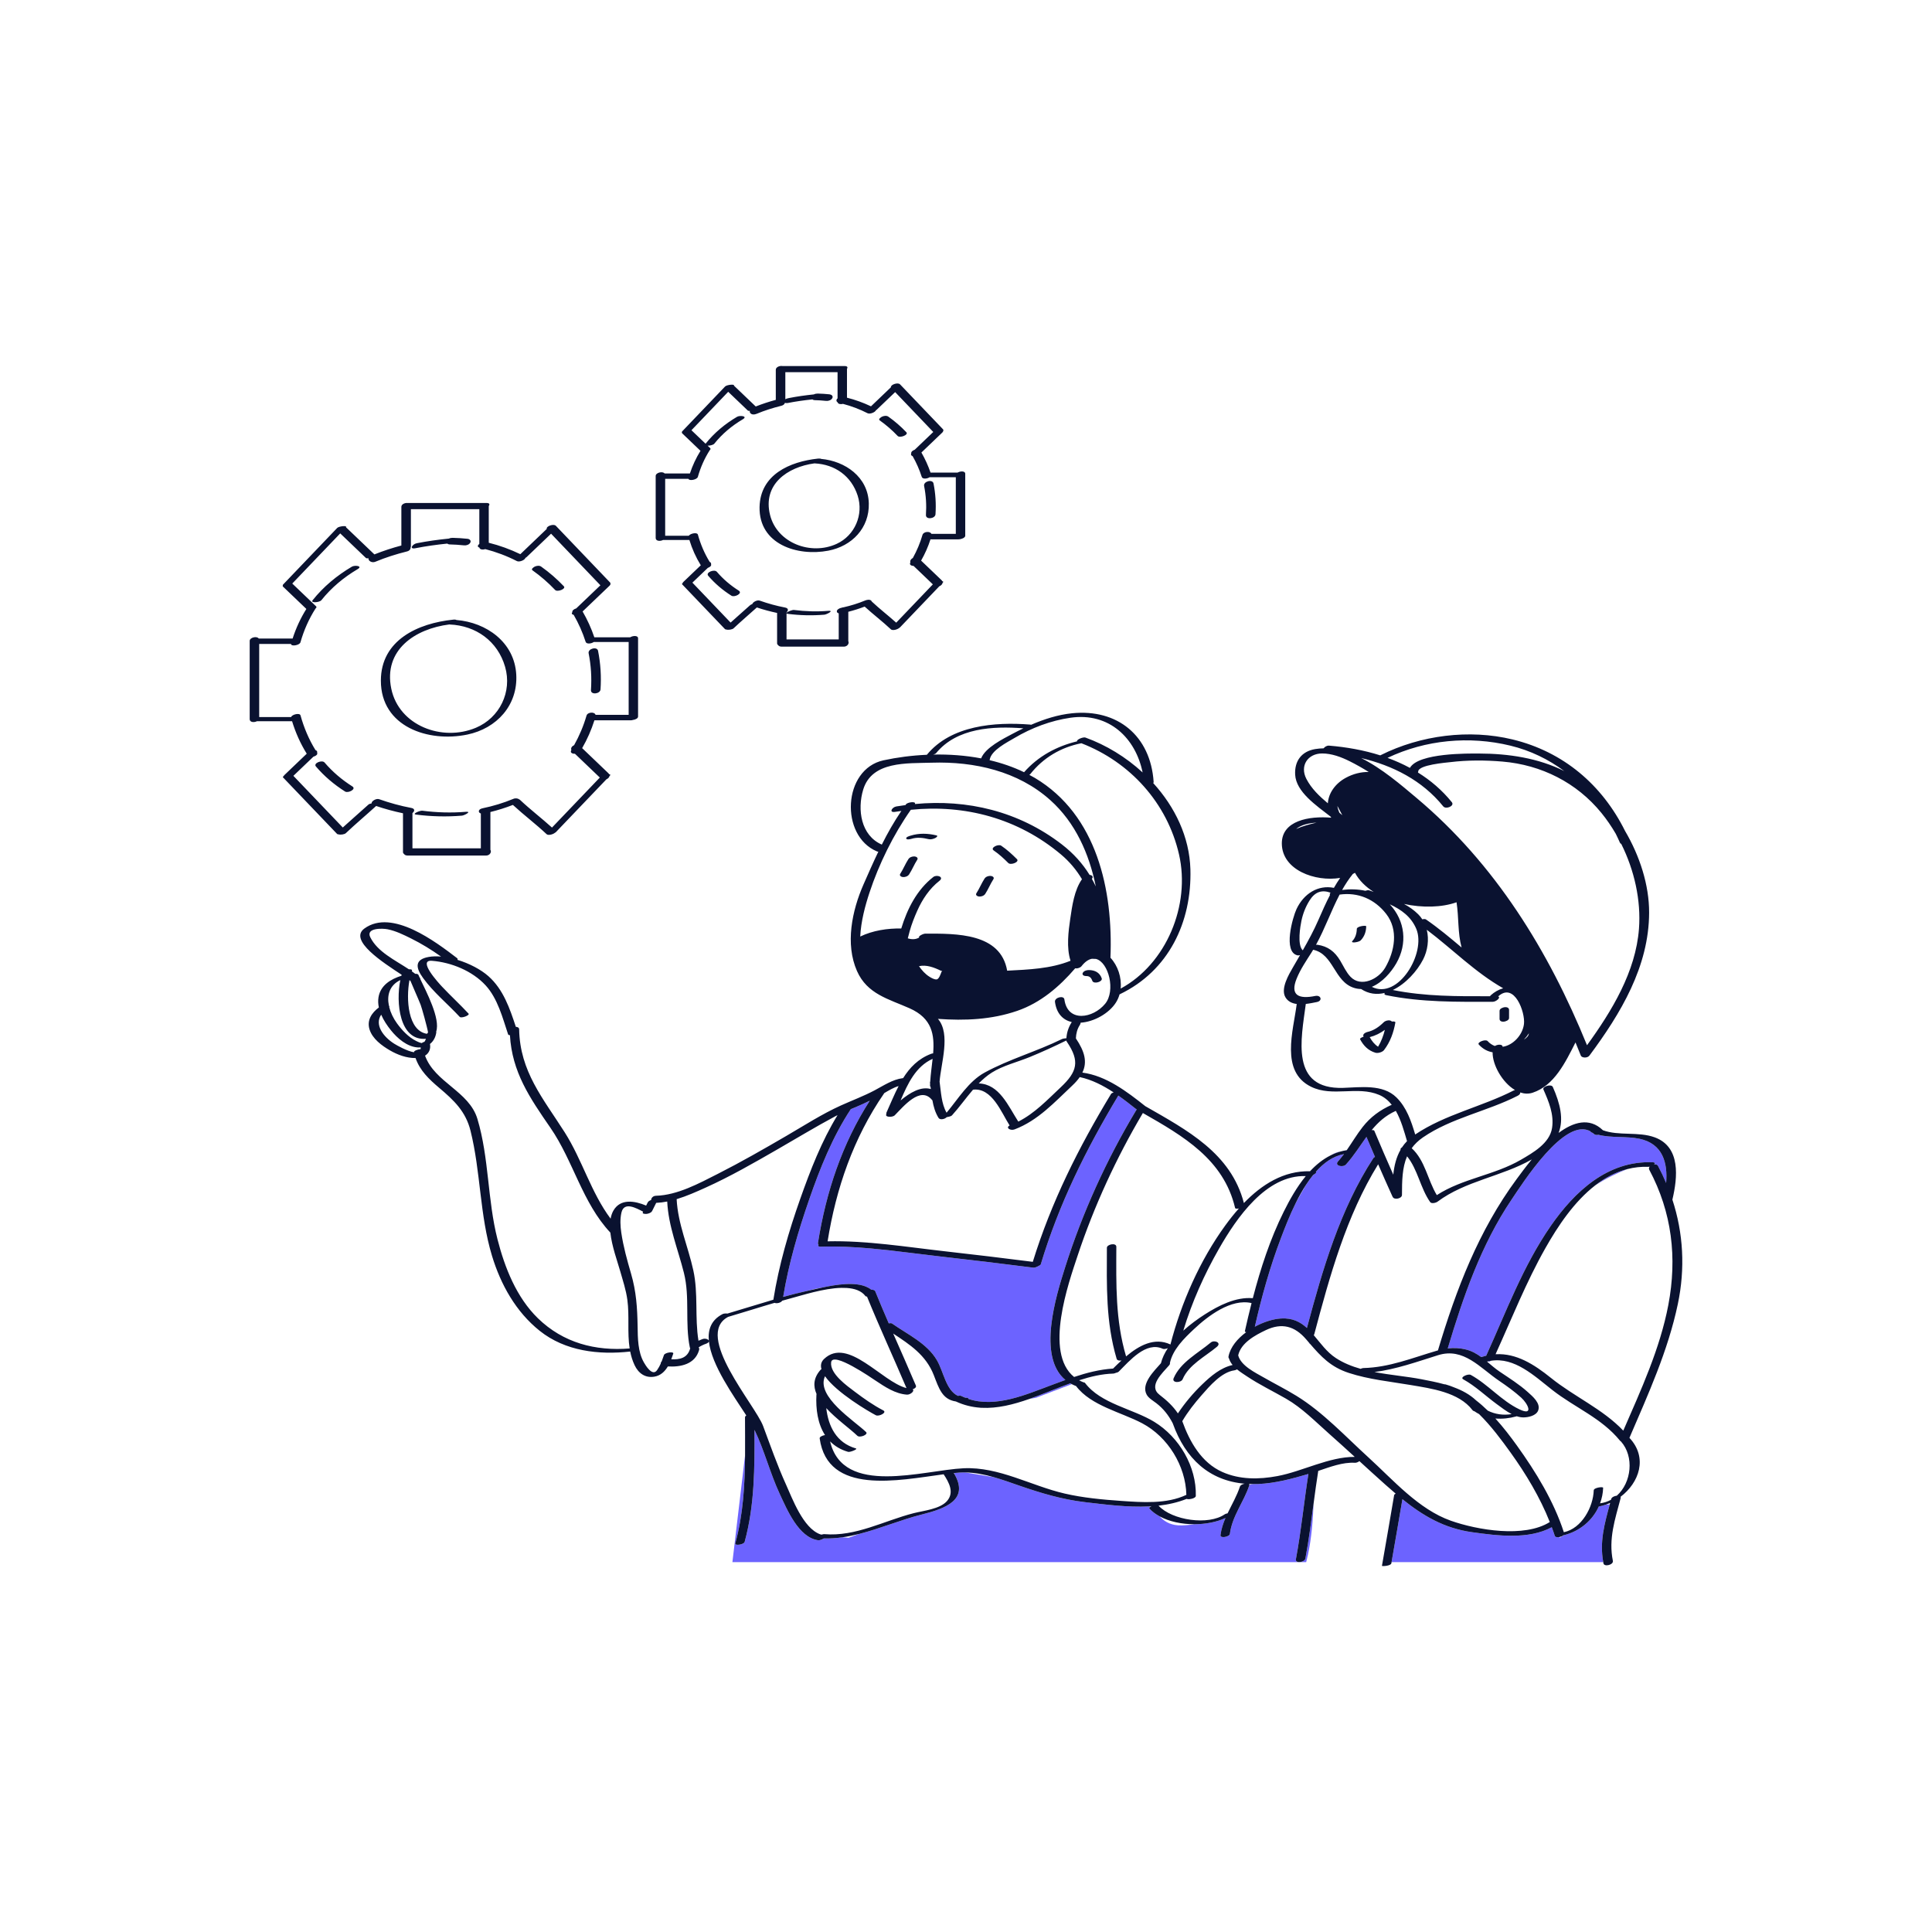 <?xml version="1.0" standalone="no"?>
<svg version="1.1" id="Layer_1" xmlns="http://www.w3.org/2000/svg" xmlns:xlink="http://www.w3.org/1999/xlink" x="0px" y="0px" width="595.279px" height="595.281px" viewBox="0 0 595.279 595.281" enable-background="new 0 0 595.279 595.281" xml:space="preserve">
<path id="color_x5F_2" fill="#6c63ff" d="M403.541,413.941l-0.038,0.201c0,0-0.07-0.192-0.228-0.509
	C403.365,413.737,403.453,413.839,403.541,413.941z M420.958,350.387c-1.986,2.75-3.808,5.707-6.229,8.397
	c-0.933,1.037-3.692,0.427-2.451-0.951c0.558-0.619,1.071-1.266,1.568-1.922l0.038-0.271c-3.229,0.651-6.032,2.682-8.457,5.413
	c0.344,0.196-0.162,0.619-0.803,0.943c-0.751,0.924-1.464,1.909-2.138,2.938c-1.032,1.735-2.134,3.691-3.238,5.718
	c-1.917,3.871-3.407,7.763-4.528,10.705c-3.398,8.919-5.979,18.121-8.089,27.425c2.707-1.469,5.646-2.396,8.108-2.538
	c3.525-0.2,5.926,1.074,7.946,2.925c4.821-18.052,10.211-36.592,20.479-52.349c0.089-0.137,0.269-0.26,0.491-0.362
	c-0.883-2.047-1.763-4.094-2.626-6.147L420.958,350.387z M409.985,355.985c0.971-0.484,1.986-0.886,3.054-1.183
	C412.339,354.886,411.285,355.172,409.985,355.985z M501.427,360.211c-3.617,0.922-6.901,2.69-9.881,4.991
	C495.155,362.901,498.619,361.275,501.427,360.211z M460.798,417.268c0.057-0.003,0.112-0.007,0.17-0.01l-0.021-0.321
	C460.896,417.047,460.849,417.157,460.798,417.268z M459.314,419.286c-0.377,0.063-0.755,0.138-1.14,0.236
	c0.504,0.048,0.826,0.037,0.826,0.037L459.314,419.286z M505.184,350.883c-3.99-0.854-8.643-0.214-12.674-1.23
	c-0.521,0.097-1.043,0.052-1.343-0.233c-0.138-0.133-0.281-0.233-0.425-0.348c-0.203-0.084-0.406-0.167-0.604-0.264
	c-0.06-0.028-0.046-0.084,0.014-0.152c-7.956-4.803-21.147,16.109-24.453,21.014c-9.354,13.884-14.858,29.861-19.629,45.804
	c1.88-0.227,3.752-0.144,5.702,0.354c1.773,0.452,3.248,1.307,4.62,2.31c0.516-0.172,1.024-0.317,1.528-0.438
	c6.156-13.546,11.377-27.705,19.911-40.006c7.363-10.609,17.54-20.068,31.266-19.588c0.911,0.032,0.907,0.351,0.558,0.675
	c0.504-0.065,0.981,0.042,1.179,0.412c0.93,1.743,1.768,3.508,2.525,5.292C513.861,358.361,512.382,352.422,505.184,350.883z
	 M399.288,480.434c1.628-8.709,2.482-17.53,3.852-26.279c-5.018,1.482-10.191,2.862-15.429,3.094
	c-0.573,0.024-1.128,0.018-1.685,0.015l-1.063,0.229c-0.001,0.039-0.002,0.078-0.017,0.123c-1.694,5.161-5.306,9.504-6,15
	c-0.117,0.929-3.028,1.478-2.891,0.39c0.235-1.87,0.813-3.604,1.53-5.28c-2.702,1.26-6.133,1.914-9.615,1.913
	c-1.73,0.271-3.462,0.428-4.971,0.339c-2.696-0.159-4.519-1.45-5.693-2.76c-1.227-0.669-2.316-1.464-3.173-2.422
	c-0.14-0.155,0.09-0.38,0.463-0.585c-0.155-0.019-0.33-0.037-0.521-0.059c-6.624,0.339-13.479-0.581-19.723-1.309
	c-7.004-0.815-13.5-2.756-20.155-5.053c-2.628-0.905-5.306-1.886-8.028-2.662c-2.786-0.461-6.313-1.04-8.771-1.443
	c-0.571-0.007-1.143,0-1.716,0.036c-0.492,0.031-1.011,0.076-1.542,0.128c-0.032,0.089-0.065,0.184-0.096,0.284
	c4.644,7.996-2.724,10.678-10.016,12.509c-6.443,1.618-12.8,4.34-19.315,5.993l-3.244,1.176c0,0-0.767-0.042-1.926-0.144
	c-1.889,0.269-3.796,0.403-5.727,0.353c-0.539,0.337-1.3,0.616-1.71,0.56c-6.056-0.834-9.649-9.543-11.879-14.329
	c-2.952-6.335-4.721-13.423-7.761-19.697c0.058,11.596,0.063,23.278-3.03,34.535c-0.229,0.831-3.099,1.26-2.875,0.446
	c2.438-8.872,2.934-18.007,3.007-27.155l-3.903,32.932h176.789c0.199-0.771,0.39-1.542,0.558-2.324
	c1.105-5.188,1.494-10.5,1.74-15.831c-0.755,5.691-1.482,11.385-2.539,17.03C401.985,481.42,399.028,481.822,399.288,480.434z
	 M253.184,472.833c-0.161-0.03-0.318-0.063-0.478-0.097c0.135,0.048,0.273,0.079,0.41,0.117
	C253.141,472.848,253.162,472.84,253.184,472.833z M494.791,463.604c-0.714,0.248-1.443,0.443-2.186,0.581
	c-1.971,4.359-5.924,7.628-10.676,8.814c-0.844,0.484-1.429,0.811-1.429,0.811v-0.231c-0.653,0.133-1.31,0.057-1.448-0.381
	c-0.283-0.884-0.604-1.761-0.927-2.637c-7.183,3.881-16.847,2.602-24.512,1.539c-8.634-1.196-15.188-5.087-21.507-10.173
	c-1.107,6.462-2.199,12.927-3.345,19.383h65.222c-1.165-6.274,0.392-11.794,2.006-17.794L494.791,463.604z M253.28,396.733
	c4.424-0.95,10.232-1.875,13.877-0.147c0.075-0.007,0.128-0.012,0.128-0.012l0.038,0.087c0.418,0.211,0.813,0.451,1.162,0.74
	c0.544-0.039,1.048,0.104,1.216,0.521c1.333,3.3,2.731,6.569,4.146,9.834c0.419-0.092,0.805-0.1,1.017,0.05
	c4.777,3.362,10.729,6.056,13.807,11.289c2.112,3.592,2.739,9.19,6.477,11.001c0.396-0.089,0.774-0.104,1.01,0.016
	c0.41,0.207,0.826,0.374,1.241,0.543c0.18,0.013,0.347,0.038,0.537,0.036c0.46-0.003,0.5,0.121,0.323,0.292
	c8.509,2.933,18.063-1.369,26.063-4.341c1.31-0.486,2.624-0.973,3.944-1.448c-8.736-7.205-2.854-25.961-0.146-34.538
	c5.329-16.875,12.843-33.439,21.974-48.607c0.039-0.064,0.102-0.123,0.173-0.18c-0.007-0.003-0.013-0.007-0.019-0.01
	c-0.042-0.017-0.081-0.035-0.113-0.061c-1.771-1.406-3.626-2.863-5.564-4.228c-9.965,16.594-18.287,33.367-23.891,51.98
	c-0.062,0.203-0.327,0.376-0.674,0.51c-0.53,0.323-1.243,0.583-1.644,0.531c-9.33-1.203-18.672-2.325-28.021-3.376
	c-5.416-0.609-10.926-1.364-16.456-1.982l-5.553-0.56c-5.155-0.46-10.307-0.723-15.396-0.547c-0.826,0.027-0.938-0.255-0.716-0.592
	c-0.147-0.137-0.224-0.332-0.183-0.593c2.459-15.559,7.418-30.536,15.948-43.789c-1.406,0.688-2.824,1.352-4.275,1.955
	c-0.524,0.218-1.044,0.432-1.562,0.645c-5.614,8.497-9.497,18.231-12.814,27.803c-3.392,9.782-6.34,19.814-8.025,30.047
	c2.3-0.637,4.612-1.226,6.947-1.747C249.999,397.385,251.76,396.971,253.28,396.733z M302.459,433.764
	c-0.15-0.008-0.302-0.019-0.452-0.028l0.207,0.074L302.459,433.764z M319.252,430.657l10.979-4.178
	c-0.158-0.082-0.313-0.166-0.464-0.253c-4.194,1.519-8.422,3.344-12.647,4.826L319.252,430.657z"></path>
<path id="color_x5F_1" d="M278.219,270.239c-0.502-0.034-1.222-0.422-0.832-1.023c0.935-1.445,1.564-3.056,2.5-4.5
	c0.391-0.604,1.207-0.884,1.899-0.836c0.502,0.035,1.221,0.422,0.832,1.023c-0.935,1.445-1.564,3.056-2.5,4.5
	C279.728,270.006,278.911,270.287,278.219,270.239z M301.68,276.239c0.692,0.048,1.51-0.232,1.899-0.836
	c0.936-1.444,1.565-3.055,2.5-4.5c0.39-0.602-0.33-0.988-0.832-1.023c-0.692-0.048-1.51,0.232-1.899,0.836
	c-0.936,1.444-1.565,3.055-2.5,4.5C300.458,275.817,301.178,276.204,301.68,276.239z M417.367,290.366
	c0.588-0.056,1.512-0.226,1.942-0.681c1.117-1.185,1.608-2.65,1.642-4.264c0.008-0.407-2.882-0.032-2.897,0.775
	c-0.026,1.355-0.409,2.73-1.358,3.736C416.26,290.395,417.08,290.394,417.367,290.366z M335.541,298.894
	c-0.674-0.009-1.531,0.202-1.901,0.83c-0.35,0.59,0.293,0.994,0.824,1c0.507,0.006,0.813,0.021,1.22,0.244
	c0.456,0.251,0.703,0.757,0.87,1.229c0.404,1.144,3.285,0.316,2.897-0.775C338.823,299.65,337.359,298.917,335.541,298.894z
	 M463.353,314.794c0.523-0.047,1.611-0.427,1.611-1.116c0-0.833,0-1.667,0-2.5c0-0.705-0.711-0.907-1.313-0.854
	c-0.524,0.047-1.611,0.427-1.611,1.116c0,0.833,0,1.667,0,2.5C462.04,314.645,462.75,314.848,463.353,314.794z M429.933,315.055
	c-0.551,3.098-1.573,5.984-3.5,8.5c-0.479,0.626-1.863,1.04-2.62,0.817c-2.222-0.652-3.692-2.163-4.759-4.176
	c-0.112-0.213,0.443-0.558,1.103-0.788c-0.045-0.06-0.08-0.13-0.103-0.212c-0.17-0.634,0.749-1.11,1.227-1.218
	c2.002-0.446,3.598-1.563,5.041-2.981c0.503-0.494,1.366-0.729,2.049-0.55c0.219,0.058,0.375,0.167,0.471,0.304
	C429.456,314.678,429.985,314.751,429.933,315.055z M426.696,317.311c-1.4,1.027-2.952,1.816-4.667,2.247
	c0.656,1.206,1.484,2.242,2.582,2.955C425.578,320.892,426.242,319.147,426.696,317.311z M516.964,401.801
	c-3.021,14.381-9.134,27.791-14.911,41.224c5.768,6.123,2.973,13.869-2.741,18.164c0.059,0.109,0.076,0.242,0.033,0.407
	c-1.731,6.586-3.778,12.494-2.394,19.326c0.246,1.217-2.659,1.955-2.897,0.775c-0.026-0.13-0.043-0.258-0.067-0.388
	c-1.165-6.274,0.392-11.794,2.006-17.794c0.039-0.146,0.077-0.289,0.116-0.433c-0.431,0.192-0.87,0.366-1.316,0.521
	c-0.714,0.248-1.443,0.443-2.186,0.581c-1.971,4.359-5.924,7.628-10.676,8.814c-0.083,0.021-0.166,0.043-0.25,0.063
	c-0.281,0.238-0.729,0.426-1.179,0.517c-0.653,0.133-1.31,0.057-1.448-0.381c-0.283-0.884-0.604-1.761-0.927-2.637
	c-7.183,3.881-16.847,2.602-24.512,1.539c-8.634-1.196-15.188-5.087-21.507-10.173c-1.107,6.462-2.199,12.927-3.345,19.383
	c-0.021,0.121-0.041,0.241-0.063,0.362c-0.147,0.833-2.935,0.979-2.897,0.775c1.287-7.244,2.503-14.5,3.75-21.75
	c0.034-0.197,0.221-0.356,0.481-0.481c-1.071-0.908-2.143-1.845-3.221-2.807c-2.672-2.382-5.314-4.797-7.958-7.212
	c-0.397,0.307-0.944,0.537-1.397,0.509c-3.713-0.232-7.661,1.288-11.284,2.504c-0.528,3.307-0.979,6.625-1.419,9.943
	c-0.755,5.691-1.483,11.386-2.539,17.03c-0.23,1.235-3.188,1.638-2.928,0.249c1.628-8.709,2.481-17.53,3.851-26.279
	c-5.017,1.482-10.191,2.862-15.428,3.094c-0.574,0.024-1.128,0.018-1.686,0.015c-0.399-0.002-0.799-0.006-1.188-0.023
	c0.084,0.063,0.129,0.148,0.127,0.253c-0.001,0.039-0.002,0.078-0.018,0.123c-1.693,5.161-5.306,9.505-6,15
	c-0.116,0.929-3.027,1.478-2.891,0.39c0.236-1.87,0.813-3.604,1.531-5.28c-2.703,1.26-6.133,1.914-9.616,1.913
	c-3.829-0.001-7.687-0.794-10.664-2.421c-1.226-0.669-2.315-1.464-3.173-2.422c-0.139-0.155,0.09-0.379,0.463-0.585
	c0.062-0.033,0.123-0.065,0.189-0.098c-0.236,0.017-0.475,0.027-0.711,0.04c-6.625,0.339-13.479-0.581-19.724-1.309
	c-7.004-0.815-13.5-2.756-20.155-5.052c-2.628-0.906-5.306-1.887-8.027-2.663c-2.876-0.821-5.803-1.407-8.771-1.443
	c-0.57-0.007-1.143,0-1.716,0.036c-0.492,0.031-1.011,0.076-1.542,0.128c-0.081,0.008-0.165,0.017-0.247,0.025
	c0.054,0.087,0.103,0.173,0.151,0.259c4.644,7.996-2.723,10.678-10.016,12.509c-6.443,1.618-12.8,4.34-19.315,5.993
	c-1.71,0.434-3.433,0.787-5.169,1.033c-1.889,0.268-3.796,0.402-5.728,0.352c-0.538,0.337-1.3,0.616-1.71,0.56
	c-6.056-0.834-9.648-9.543-11.879-14.328c-2.952-6.336-4.721-13.424-7.761-19.698c0.058,11.596,0.063,23.278-3.03,34.535
	c-0.229,0.832-3.099,1.26-2.875,0.446c2.438-8.872,2.935-18.007,3.007-27.155c0.031-3.897-0.013-7.798-0.019-11.681
	c0-0.222,0.158-0.416,0.395-0.578c-3.844-5.948-10.74-15.511-11.521-22.836c-0.024,0.245-0.262,0.506-0.824,0.726
	c-0.825,0.274-1.597,0.662-2.333,1.123c0.167,0.213,0.235,0.501,0.126,0.875c-1.265,4.343-5.634,5.239-9.618,5.014
	c-0.935,1.567-2.234,2.833-4.18,3.153c-2.771,0.456-4.875-1.016-6.068-3.554c-0.646-1.372-1.064-2.771-1.351-4.191
	c-9.702,1.077-20.003-0.099-27.879-6.38c-7.331-5.85-12.011-14.236-14.706-23.124c-3.815-12.579-3.45-25.845-6.619-38.54
	c-1.488-5.961-5.106-9.363-9.665-13.219c-3.142-2.655-5.948-5.35-7.265-9.168c-2.755,0.033-5.531-0.988-7.882-2.353
	c-2.507-1.454-5.435-3.59-6.313-6.511c-0.857-2.848,0.729-5.1,2.886-6.721c-0.223-1.042-0.284-2.104-0.105-3.163
	c0.618-3.68,3.758-5.561,7.046-6.603c0.029-0.104,0.063-0.201,0.094-0.301c-5.648-3.72-16.483-10.637-11.479-14.263
	c8.523-6.177,21.98,4.117,28.553,9.139c0.202,0.153,0.207,0.335,0.095,0.514c3.687,1.12,7.248,2.99,9.559,5.044
	c4.602,4.091,6.566,9.91,8.447,15.606c0.547,0.018,1.004,0.24,1.015,0.764c0.243,13.002,7.382,21.281,14.02,31.708
	c5.414,8.506,8.119,18.558,14.16,26.636c0.164-0.89,0.428-1.725,0.848-2.464c2.176-3.824,6.603-3.038,10.104-1.57
	c0.157-0.314,0.313-0.629,0.472-0.943c0.198-0.396,0.623-0.628,1.063-0.77c-0.004-0.602,0.567-1.288,1.496-1.313
	c6.612-0.179,13.289-3.829,19.054-6.751c7.164-3.632,14.131-7.631,21.071-11.669c5.521-3.212,11.005-6.759,16.838-9.394
	c3.488-1.575,7.041-2.889,10.438-4.69c2.699-1.434,5.507-3.334,8.602-3.728c0.051-0.006,0.094-0.004,0.141-0.008
	c2.051-3.267,4.691-6.019,8.663-7.507c0.191-0.072,0.393-0.109,0.59-0.122c0.45-5.717-0.267-10.789-7.253-13.891
	c-6.495-2.885-13.066-4.369-16.207-11.479c-3.687-8.345-1.541-18.604,2.005-26.688c1.479-3.369,2.971-6.761,4.573-10.096
	c-0.157-0.005-0.313-0.031-0.456-0.092c-11.448-4.801-10.529-25.333,2.048-28.057c4.228-0.915,8.749-1.5,13.357-1.704
	c7.444-9.079,20.934-10.166,31.836-9.301c0.135,0.011,0.222,0.031,0.287,0.058c4.038-1.75,8.288-3.104,12.602-3.543
	c14.012-1.425,24.199,6.933,25.146,21.147c0.009,0.13-0.039,0.252-0.122,0.365c6.686,7.344,11.164,16.574,11.449,26.56
	c0.464,16.276-6.706,31.282-21.723,38.487c-0.034,0.018-0.07,0.028-0.106,0.044c-0.251,0.894-0.625,1.752-1.131,2.546
	c-2.131,3.341-6.74,5.923-10.872,6.191c0.005,0.198-0.055,0.422-0.218,0.675c-0.83,1.283-1.177,2.66-1.235,4.161
	c2.691,4.009,3.6,7.242,1.999,10.537c7.325,0.958,13.757,5.872,19.376,10.333c0.004,0.002,0.002,0.004,0.004,0.006
	c12.905,7.403,26.396,14.48,30.388,29.854c5.487-5.675,12.247-10,20.378-9.797c1.865-2.003,3.967-3.708,6.349-4.897
	c0.972-0.484,1.986-0.886,3.054-1.183c0.62-0.172,1.257-0.312,1.91-0.412c1.642-2.365,3.101-4.84,4.887-7.127
	c2.424-3.104,5.39-5.26,8.978-6.861c-1.031-1.297-2.283-2.369-3.86-3.041c-6.729-2.862-14.356,0.729-20.979-2.508
	c-9.604-4.695-5.488-17.189-4.438-25.507c-1.421-0.19-2.686-0.755-3.459-2.03c-1.616-2.662,1.036-7.078,2.319-9.302
	c0.726-1.258,1.448-2.497,2.162-3.73c-0.308,0.08-0.582,0.119-0.746,0.083c-4.617-0.984-1.504-11.786-0.341-14.264
	c2.233-4.758,6.626-7.516,11.521-6.541c0.603-1.046,1.235-2.072,1.928-3.062c-7.687,1.277-17.878-2.405-17.975-10.534
	c-0.084-7.149,8.438-8.604,15.227-8.019c-0.059-0.104-0.125-0.208-0.18-0.313c-4.49-3.493-10.65-7.655-10.938-12.94
	c-0.229-4.208,1.951-7.189,6.201-7.896c0.857-0.144,1.714-0.21,2.57-0.227c0.352-0.473,1.022-0.881,1.677-0.828
	c5.343,0.437,10.691,1.384,15.78,3c0.047-0.025,0.086-0.052,0.137-0.077c12.288-6.14,27.229-8.07,40.625-4.827
	c15.684,3.796,27.594,13.997,34.647,28.173c4.552,7.736,7.438,16.676,7.425,25.142c-0.026,16.643-8.763,31.133-18.396,44.096
	c-0.623,0.838-2.385,0.738-2.652-0.032c-0.004-0.008-0.011-0.015-0.014-0.022c-0.53-1.337-1.074-2.673-1.625-4.007
	c-3.099,6.119-6.533,13.292-13.192,15.488c-1.281,0.423-2.583,0.348-3.837-0.077c0.046,0.329-0.156,0.705-0.767,1.017
	c-9.401,4.813-20.448,6.812-29.217,12.842c-1.462,1.006-2.58,2.12-3.453,3.32c4.167,3.836,4.886,9.729,7.735,14.456
	c7.951-5.146,17.727-6.129,25.896-10.886c3.726-2.169,8.883-5.062,9.616-9.802c0.646-4.173-1.005-8.104-2.658-11.851
	c-0.411-0.933,2.436-1.822,2.897-0.775c2.263,5.125,3.415,9.908,1.78,14.144c4.546-3.36,9.45-4.833,13.604-0.865
	c0.013,0.013,0.018,0.024,0.027,0.036c4.904,1.824,10.979,0.352,16.003,2.205c8.025,2.961,7.031,12.337,5.438,19.12
	c-0.004,0.017-0.016,0.031-0.022,0.048C518.664,379.933,519.272,390.815,516.964,401.801z M468.71,430.634
	c-2.112-1.907-4.418-3.572-6.772-5.166c-5.918-4.003-10.972-10.381-18.854-7.913c-6.582,2.062-12.866,4.326-19.604,5.189
	c4.891,0.936,9.976,1.35,14.536,2.229c2.256,0.435,4.662,0.898,7.02,1.55c0.123-0.007,0.237-0.002,0.331,0.023
	c0.918,0.252,1.81,0.578,2.685,0.938c2.497,0.931,4.823,2.186,6.726,3.973c1.266,0.98,2.477,2.054,3.639,3.186
	c2.237,1.134,4.859,1.495,7.35,1.06c-1.692-0.865-3.293-2.115-4.609-3.083c-3.405-2.5-6.6-5.587-10.309-7.63
	c-1.157-0.638,1.521-1.802,2.315-1.364c5.364,2.955,9.435,7.971,14.998,10.618C472.686,436.399,470.745,432.471,468.71,430.634z
	 M509.099,358.106c0.911,0.032,0.908,0.35,0.558,0.675c0.504-0.065,0.981,0.042,1.179,0.412c0.93,1.743,1.768,3.508,2.525,5.292
	c0.502-6.124-0.979-12.063-8.176-13.602c-3.99-0.854-8.643-0.214-12.674-1.23c-0.521,0.097-1.043,0.051-1.343-0.233
	c-0.138-0.133-0.281-0.233-0.425-0.348c-0.203-0.084-0.406-0.167-0.604-0.264c-0.06-0.028-0.045-0.084,0.014-0.152
	c-7.956-4.803-21.146,16.109-24.453,21.014c-9.354,13.884-14.859,29.861-19.629,45.804c1.88-0.227,3.752-0.144,5.702,0.354
	c1.774,0.453,3.248,1.308,4.62,2.311c0.516-0.172,1.024-0.317,1.529-0.438c6.155-13.546,11.375-27.706,19.91-40.006
	C485.196,367.083,495.373,357.625,509.099,358.106z M433.539,356.276c-1.506,3.492-1.558,7.552-1.571,11.91
	c-0.005,1.136-2.457,1.628-2.865,0.571c-0.019-0.021-0.038-0.037-0.049-0.062c-1.499-3.309-2.975-6.63-4.424-9.961
	c-9.815,15.889-14.933,34.478-19.686,52.369c-0.025,0.096-0.086,0.187-0.165,0.271c2.076,2.441,4.002,5.221,6.832,7.068
	c2.31,1.509,4.896,2.549,7.618,3.318c0.295-0.143,0.599-0.238,0.845-0.244c8.036-0.19,15.053-3.129,22.642-5.339
	c0.111-0.033,0.223-0.059,0.334-0.089c5.633-18.86,12.531-36.894,24.271-52.815c1.109-1.505,2.719-3.703,4.647-6.034
	c-9.31,5.292-20.447,6.584-29.059,13.027c-0.446,0.334-1.835,0.709-2.25,0.117C437.612,366.042,436.85,360.352,433.539,356.276z
	 M383.977,410.461c-0.274-0.04-0.447-0.144-0.406-0.328c0.642-2.872,1.324-5.755,2.053-8.633c-6.305-1.461-13.42,3.959-17.748,8.027
	c-1.495,1.406-3.11,2.954-4.471,4.668c-0.066,0.083-0.131,0.168-0.195,0.252c-1.282,1.667-2.309,3.49-2.741,5.495
	c0.061,0.201,0,0.452-0.263,0.756c-2.03,2.364-6.508,6.315-2.941,9.056c2.247,1.727,4.147,3.479,5.667,5.735
	c2.147-3.235,4.732-6.286,7.483-8.935c2.671-2.569,5.688-5.153,9.371-5.976c-0.5-0.604-0.887-1.271-1.11-2.015
	c-0.14-0.158-0.201-0.377-0.145-0.663C379.105,415.053,381.25,412.472,383.977,410.461z M463.15,304.501
	c-8.639-4.905-15.638-12.071-23.538-18.027c0.746,3.035,0.274,6.429-1.133,9.16c-1.863,3.617-5.36,7.495-9.332,9.402
	c9.934,2,19.889,1.949,29.954,1.916c0.042-0.092,0.12-0.195,0.256-0.318C460.414,305.678,461.746,304.897,463.15,304.501z
	 M439.361,283.293c3.842,2.636,7.412,5.638,10.979,8.642c-1.228-4.536-0.82-9.188-1.557-13.932
	c-4.484,1.602-10.52,1.757-16.188,0.517c1.578,0.856,3.06,1.878,4.371,3.175c0.485,0.479,0.903,1.005,1.267,1.562
	C438.689,283.148,439.123,283.13,439.361,283.293z M412.707,250.431c0.298,0.247,0.595,0.494,0.887,0.744l-1.524-2.851
	C412.156,249.026,412.368,249.732,412.707,250.431z M413.531,274.207c2.378-0.3,4.828-0.255,7.152,0.257
	c0.454-0.152,0.903-0.239,1.187-0.137c0.462,0.17,0.93,0.333,1.396,0.496c-2.471-1.565-4.497-3.532-5.772-5.896
	c-0.215,0.126-0.437,0.246-0.665,0.357C415.576,270.837,414.5,272.49,413.531,274.207z M405.475,291.128
	c0.169-0.034,0.321-0.05,0.435-0.033c3.232,0.467,5.338,2.082,7.024,4.887c0.99,1.648,1.839,3.585,3.176,4.98
	c3.229,3.369,8.646,0.75,10.719-2.854c2.891-5.026,4.125-11.572,0.271-16.526c-3.562-4.577-8.702-6.744-14.348-5.942
	C410.118,280.672,408.222,286.136,405.475,291.128z M422.681,304.061c8.131,4.108,16.802-10.433,13.707-17.838
	c-1.575-3.77-4.658-5.978-8.166-7.586c0.003,0.003,0.006,0.006,0.009,0.009c4.729,5.137,5.492,12.073,1.979,18.184
	C428.609,299.607,425.907,302.72,422.681,304.061z M469.534,320.342c0.906-0.599,1.507-1.255,1.533-1.954
	C470.628,319.075,470.112,319.732,469.534,320.342z M427.517,233.512c2.38,0.864,4.688,1.891,6.901,3.085
	c2.623-4.667,18.158-4.43,21.296-4.424c9.084,0.017,18.267,1.398,26.28,5.419c-4.873-3.626-10.44-6.353-16.64-7.853
	C452.737,226.686,439.251,227.927,427.517,233.512z M419.403,233.57c6.399,3.189,12.32,8.309,17.066,12.294
	c24.255,20.373,40.674,47.102,52.514,76.189c7.669-10.565,15.007-22.648,16.008-35.875c0.664-8.786-1.413-18.041-5.456-26.152
	c-0.183-0.078-0.329-0.195-0.405-0.372c-0.41-0.939-0.846-1.866-1.301-2.78c-1.314-2.249-2.779-4.391-4.39-6.372
	c-7.609-9.364-18.534-14.843-30.515-15.849c-5.327-0.447-10.729-0.471-16.043,0.171c-1.247,0.151-9.836,0.82-9.91,2.88
	c-0.004,0.114-0.036,0.221-0.08,0.321c3.894,2.419,7.435,5.425,10.437,9.143c0.939,1.164-1.813,2.318-2.651,1.281
	C438.196,240.426,429.141,235.877,419.403,233.57z M409.132,247.51c0.204-3.142,2.282-6.086,5.517-7.849
	c2.271-1.237,4.71-1.844,7.084-1.801c-1.923-1.197-3.883-2.312-5.886-3.311c-2.593-1.293-5.547-2.404-8.489-2.396
	c-4.436,0.013-6.92,3.813-4.846,7.827C404.067,242.993,406.521,245.327,409.132,247.51z M399.355,255.425
	c1.887-0.862,4.332-1.521,6.297-1.963C403.203,253.597,400.859,254.167,399.355,255.425z M401.402,292.816
	c1.738-3.045,3.396-6.103,4.838-9.41c1.126-2.58,2.267-5.163,3.556-7.654c-0.157-0.192-0.104-0.453,0.196-0.688
	c-2.758-0.995-4.856-0.259-6.524,2.424c-1.188,1.908-2.023,4.027-2.478,6.23C400.682,285.222,399.601,291.11,401.402,292.816z
	 M430.262,338.131c3.151,3.111,4.54,7.271,5.782,11.425c9.268-6.225,20.471-8.509,30.328-13.556c0.137-0.07,0.275-0.115,0.412-0.147
	c-3.89-2.308-6.954-7.733-6.888-11.623c-1.533-0.263-2.997-1.005-4.246-2.377c-0.665-0.729,2.086-1.764,2.703-1.087
	c0.69,0.759,1.452,1.24,2.239,1.523c0.869-0.55,2.423-0.591,2.38,0.242c3.17-0.425,6.172-3.584,6.587-7.017
	c0.433-3.573-2.948-13.02-7.913-8.53c-0.013,0.011-0.031,0.021-0.045,0.032c0.956,0.32-0.654,1.652-1.652,1.654
	c-11.046,0.022-21.951,0.188-32.826-2.042c-0.605-0.124-0.666-0.401-0.454-0.693c-2.428,0.596-4.937,0.347-7.293-1.202
	c-0.714-0.01-1.438-0.115-2.175-0.347c-6.163-1.94-6.247-10.388-12.597-11.75c-0.175,0.291-0.345,0.583-0.526,0.87
	c-1.641,2.577-3.424,5.192-4.572,8.039c-2.083,5.156,0.67,6.35,5.745,5.326c1.783-0.358,2.322,1.505,0.502,1.871
	c-0.979,0.197-2.182,0.454-3.418,0.591c-1.423,10.809-4.886,26.379,11.505,25.86C419.122,335.029,426.044,333.966,430.262,338.131z
	 M422.627,348.212c0.408-0.044,0.738,0.005,0.824,0.209c1.895,4.528,3.854,9.03,5.841,13.52c0.286-2.76,0.913-5.386,2.247-7.699
	c-0.12-0.231,0.082-0.494,0.431-0.718c0.446-0.674,0.961-1.317,1.555-1.927c-0.863-2.912-1.792-6.424-3.451-9.323
	C426.871,343.719,424.589,345.822,422.627,348.212z M405.427,361.053c0.344,0.196-0.162,0.619-0.803,0.943
	c-0.751,0.924-1.464,1.909-2.138,2.938c-1.192,1.819-2.271,3.764-3.238,5.718c-1.917,3.871-3.407,7.763-4.528,10.705
	c-3.398,8.919-5.979,18.121-8.088,27.425c2.707-1.469,5.646-2.396,8.107-2.538c3.525-0.2,5.926,1.074,7.946,2.925
	c4.822-18.052,10.211-36.592,20.479-52.349c0.089-0.137,0.269-0.26,0.491-0.362c-0.883-2.047-1.763-4.094-2.626-6.147
	c-0.002-0.004-0.004-0.009-0.006-0.014c-0.021,0.029-0.044,0.06-0.065,0.089c-1.986,2.75-3.808,5.707-6.229,8.397
	c-0.933,1.037-3.692,0.427-2.451-0.951c0.558-0.619,1.071-1.266,1.568-1.922c0.077-0.102,0.155-0.202,0.231-0.306
	c-0.063,0.012-0.13,0.021-0.193,0.034C410.655,356.292,407.851,358.322,405.427,361.053z M375.614,384.71
	c-4.549,7.951-8.366,16.478-11.019,25.285c2.174-1.965,4.524-3.663,6.59-4.984c4.321-2.767,9.562-5.451,14.827-5.022
	c2.383-9.151,5.338-18.218,9.521-26.636c1.829-3.679,4.039-7.63,6.802-10.985C390.102,361.958,380.994,375.303,375.614,384.71z
	 M352.135,342.937c-8.173,13.798-15.056,28.74-20.099,43.937c-2.807,8.458-10.409,29.887-1.091,37.393
	c3.907-1.302,7.89-2.326,12.009-2.592c0.806-0.802,1.672-1.655,2.593-2.499c-0.663,0.127-1.339,0.008-1.493-0.511
	c-3.368-11.378-3.044-22.474-3.007-34.201c0.003-1.087,2.917-1.65,2.911-0.309c-0.035,11.553-0.321,22.535,2.993,33.732
	c0.005,0.016,0.002,0.03,0.007,0.045c3.961-3.336,8.727-5.983,13.637-3.698c0.014,0.007,0.021,0.015,0.033,0.021
	c3.332-12.88,9.08-25.925,16.913-36.696c1.289-1.771,2.68-3.532,4.169-5.21c-0.582,0.104-1.101,0.086-1.156-0.153
	C377.021,357.195,364.525,350.013,352.135,342.937z M298.26,430.982c8.508,2.934,18.063-1.369,26.063-4.341
	c1.311-0.486,2.624-0.973,3.944-1.448c-8.736-7.205-2.854-25.961-0.146-34.538c5.329-16.875,12.844-33.439,21.975-48.607
	c0.039-0.064,0.101-0.123,0.173-0.18c-0.007-0.003-0.013-0.008-0.02-0.01c-0.042-0.017-0.081-0.035-0.112-0.061
	c-1.771-1.406-3.627-2.863-5.565-4.228c-9.965,16.594-18.287,33.367-23.89,51.98c-0.063,0.203-0.328,0.376-0.674,0.51
	c-0.53,0.323-1.243,0.583-1.645,0.531c-9.33-1.203-18.672-2.325-28.021-3.376c-5.416-0.609-10.926-1.364-16.455-1.982
	c-1.851-0.207-3.701-0.395-5.554-0.56c-5.155-0.46-10.307-0.723-15.396-0.547c-0.826,0.027-0.938-0.255-0.715-0.592
	c-0.148-0.137-0.225-0.332-0.184-0.593c2.459-15.559,7.418-30.536,15.948-43.789c-1.406,0.688-2.824,1.352-4.275,1.955
	c-0.523,0.218-1.044,0.432-1.562,0.645c-5.614,8.497-9.497,18.231-12.814,27.803c-3.392,9.782-6.34,19.814-8.025,30.047
	c2.3-0.637,4.613-1.226,6.947-1.747c0.379-0.084,0.755-0.177,1.135-0.258c1.036-0.219,2.386-0.542,3.888-0.865
	c4.424-0.95,10.232-1.875,13.877-0.147c0.055,0.025,0.112,0.049,0.166,0.075c0.418,0.211,0.812,0.451,1.162,0.74
	c0.544-0.039,1.048,0.104,1.216,0.521c1.333,3.3,2.73,6.569,4.146,9.834c0.418-0.092,0.805-0.1,1.017,0.05
	c4.776,3.361,10.729,6.056,13.807,11.289c2.112,3.592,2.739,9.19,6.477,11.001c0.396-0.089,0.774-0.104,1.01,0.016
	c0.41,0.207,0.826,0.374,1.241,0.543c0.18,0.012,0.347,0.038,0.537,0.036C298.395,430.688,298.435,430.812,298.26,430.982z
	 M326.824,335.01c5.13-4.818,5.908-8.048,1.967-13.913c-0.046-0.067-0.083-0.13-0.129-0.197c-0.04-0.059-0.064-0.117-0.086-0.175
	c-0.004-0.011-0.01-0.022-0.013-0.033c-0.008-0.031-0.009-0.066-0.016-0.1c-3.714,1.824-7.476,3.547-11.307,5.115
	c-3.761,1.538-8.229,2.615-11.646,4.774c-1.491,0.942-2.804,2.092-4.029,3.338c6.354,0.201,9.084,6.947,12.192,11.765
	C318.823,343.014,322.673,338.909,326.824,335.01z M337.688,295.46l-1.238-0.049c-1.021,0.176-2.12,0.88-3.239,2.312
	c-0.148,0.19-0.368,0.333-0.618,0.427c-0.416,0.198-0.909,0.282-1.309,0.195c-4.869,5.67-10.668,10.635-17.838,13.105
	c-7.942,2.737-16.184,3.072-24.46,2.479c0.029,0.035,0.063,0.063,0.091,0.098c3.878,4.682,0.854,13.562,0.42,19.234
	c0.464,3.236,0.525,6.68,2.155,9.584c3.604-4.288,6.775-9.66,11.744-12.377c7.528-4.118,16.049-6.497,23.782-10.306
	c0.263-0.131,0.88-0.244,1.396-0.276c0.115-1.808,0.67-3.424,1.652-4.97c-2.611-0.607-4.669-2.5-5.174-6.218
	c-0.187-1.368,2.72-2.088,2.897-0.775c0.982,7.229,8.84,5.876,12.563,1.352C343.811,305.268,341.591,296.461,337.688,295.46z
	 M283.158,297.696c0.863,1.247,1.91,2.432,3.199,3.235c0.604,0.376,1.463,0.884,2.208,0.845c0.753-0.039,1.307-1.759,1.493-2.264
	c0.046-0.123,0.142-0.234,0.268-0.335c-0.172-0.005-0.33-0.035-0.459-0.098C287.798,298.078,285.433,297.175,283.158,297.696z
	 M333.186,229.004c-6.301,1.25-11.742,4.443-15.759,9.534c-0.063,0.081-0.158,0.153-0.272,0.217
	c0.574,0.307,1.153,0.607,1.711,0.939c19.156,11.408,24.12,34.604,23.278,55.395c2.292,2.46,3.499,6.103,3.142,9.513
	c14.093-7.624,21.574-25.731,17.986-41.354C359.642,247.439,348.212,234.807,333.186,229.004z M329.847,221.144
	c-6.092,0.875-12.03,3.125-17.316,6.268c-2.176,1.294-7.159,3.771-7.587,6.685c-0.006,0.042-0.024,0.082-0.043,0.122
	c3.718,0.872,7.295,2.102,10.635,3.712c4.315-4.915,10.038-8.002,16.34-9.52c-0.289-0.495,1.854-1.416,2.568-1.156
	c6.352,2.288,12.452,6.003,17.61,10.743C349.91,227.437,341.728,219.436,329.847,221.144z M287.533,232.494
	c4.935-0.098,9.937,0.258,14.77,1.173c1.288-3.343,6.896-6.083,9.542-7.501c1.131-0.607,2.295-1.193,3.476-1.759
	c-9.347-0.72-20.498-0.156-26.89,7.645C288.267,232.25,287.925,232.394,287.533,232.494z M271.701,260.233
	c1.797-3.582,3.768-7.066,6.023-10.369c-0.638,0.092-1.274,0.171-1.912,0.28c-1.994,0.34-1.021-1.431,0.379-1.67
	c0.933-0.159,1.865-0.291,2.798-0.415c0.061-0.081,0.113-0.166,0.173-0.247c0.506-0.683,3.261-0.98,2.72-0.078
	c16.145-1.53,32.033,2.228,45.27,12.421c3.648,2.812,6.438,5.968,8.564,9.405c0.743,0.086,1.282,0.513,0.713,1.234
	c0.432,0.767,0.836,1.544,1.208,2.337c-2.063-10.117-6.294-19.672-14.009-26.588c-9.98-8.95-23.419-11.969-36.563-11.547
	c-7.582,0.242-18.429-0.553-21.104,8.304C264.108,249.436,265.229,257.418,271.701,260.233z M265.051,288.56
	c3.829-1.848,8.387-2.565,12.638-2.47c1.854-6.073,4.822-11.925,9.872-15.872c1.061-0.829,3.438-0.032,1.885,1.182
	c-3.058,2.391-5.26,5.695-6.828,9.219c-0.915,2.059-1.745,4.152-2.342,6.327c-0.207,0.72-0.397,1.442-0.57,2.17
	c1.36,0.427,2.539,0.333,3.54-0.267c-0.524-0.304,1.167-1.182,1.869-1.183c9.51-0.013,23.188-0.232,25.207,11.417
	c6.617-0.348,13.372-0.577,19.529-3.059c-1.311-4.015-0.657-9.102-0.083-12.979c0.576-3.892,1.223-8.771,3.603-12.146
	c-1.666-2.791-3.78-5.379-6.513-7.669c-13.206-11.074-29.521-15.42-46.216-13.723c-5.377,7.652-9.839,16.726-12.742,25.521
	C266.576,279.036,265.279,283.847,265.051,288.56z M277.485,339.064c2.874-2.397,6.275-4.424,9.319-3.51
	c-0.027-0.225-0.058-0.446-0.087-0.669c-0.103-0.092-0.166-0.213-0.16-0.375c0.006-0.201,0.015-0.402,0.023-0.604
	c-0.011-0.068-0.019-0.139-0.029-0.208c-0.025-0.169,0.002-0.329,0.066-0.476c0.146-2.353,0.49-4.702,0.735-6.976
	C282.154,328.578,279.671,333.919,277.485,339.064z M276.874,334.633c-1.506,0.434-3.022,1.343-4.433,2.177
	c-0.021,0.041-0.035,0.079-0.065,0.122c-9.406,13.65-14.778,29.245-17.378,45.54c11.949-0.286,24.209,1.725,36.037,3.056
	c9.07,1.021,18.134,2.104,27.188,3.261c5.713-18.481,14.096-35.177,24.101-51.722c0.125-0.206,0.436-0.362,0.804-0.476
	c-3.249-2.146-6.727-3.932-10.44-4.723c-0.593,0.853-1.351,1.716-2.297,2.604c-5.496,5.163-10.576,10.779-17.792,13.516
	c-1.278,0.485-2.85-0.497-1.516-1.211c-2.576-4.026-5.412-11.684-11.242-11.033c-0.015,0.003-0.024,0.001-0.039,0.003
	c-2.227,2.592-4.226,5.433-6.493,7.929c-0.214,0.234-0.956,0.445-1.606,0.533c-0.604,0.657-2.084,0.945-2.529,0.222
	c-1.04-1.695-1.55-3.526-1.881-5.408c-0.045-0.035-0.089-0.07-0.125-0.114c-3.6-4.421-8.807,2.043-11.479,4.726
	c-0.721,0.723-3.188,0.621-2.578-0.383c-0.052-0.127-0.05-0.284,0.041-0.484C274.368,340.081,275.505,337.261,276.874,334.633z
	 M131.899,318.149c-0.268-1.676-1.961-7.733-2.301-8.583c-0.987-2.465-2.115-4.874-3.121-7.331c-0.092-0.077-0.198-0.16-0.316-0.25
	c-1.085,5.907-0.494,15.656,5.411,16.553C131.598,318.399,131.719,318.267,131.899,318.149z M119.826,309.855
	c0.136,0.119,0.179,0.271,0.097,0.449c0.428,1.717,1.268,3.447,2.375,4.98c1.555,2.151,3.563,4.288,5.975,5.482
	c0.513,0.254,1.055,0.498,1.619,0.613c0.02,0.004,0.029,0.007,0.047,0.011c0.229-0.177,0.529-0.318,0.848-0.405
	c0.189-0.29,0.346-0.595,0.454-0.919c-8.185,0.707-9.317-11.271-7.893-18.091C120.014,303.573,119.164,306.65,119.826,309.855z
	 M127.559,324.221c-0.001-0.008-0.004-0.016-0.006-0.024c-0.087-0.431,1.178-0.877,2.064-0.963c0.021-0.152,0.023-0.325,0.005-0.519
	c-0.274,0.02-0.553,0.038-0.846,0.021c-3.35-0.196-6.334-2.803-8.336-5.301c-1.117-1.394-2.236-3.037-2.99-4.798
	c-2.104,3.098,0.608,6.794,4.021,8.948C122.38,322.155,125.447,323.88,127.559,324.221z M194.007,415.48
	c-0.771-4.898-0.033-10.005-0.709-14.981c-0.411-3.036-1.372-5.906-2.209-8.847c-0.865-3.042-2.566-7.646-3.032-11.872
	c-8.636-9.194-11.415-22.085-18.479-32.316c-6.375-9.235-11.814-17.171-12.461-28.504c-0.29-0.012-0.507-0.089-0.563-0.261
	c-1.69-5.072-3.202-11.034-6.918-15.083c-4.088-4.455-10.566-7.104-16.555-7.578c-4.576-0.361,2.076,6.86,3.17,8.023
	c2.646,2.81,5.493,5.422,8.115,8.251c0.471,0.507-2.219,1.546-2.729,0.996c-3.724-4.02-8.088-7.551-11.313-12.012
	c-2.309-3.194-2.566-5.677,1.753-6.446c1.172-0.209,2.465-0.232,3.812-0.118c-2.943-2.091-6.05-4.005-9.267-5.594
	c-2.284-1.128-4.663-2.309-7.18-2.813c-1.507-0.303-6.845-0.521-5.343,2.48c2.249,4.493,7.529,6.96,11.893,9.853
	c0.61-0.041,1.094,0.089,0.95,0.445c-0.021,0.051-0.04,0.109-0.061,0.163c0.361,0.255,0.715,0.516,1.057,0.78
	c0.479-0.032,0.891,0.065,1.012,0.376c0.081,0.208,0.189,0.458,0.316,0.736c0.022,0.023,0.051,0.043,0.075,0.066
	c0.141,0.132,0.176,0.272,0.146,0.413c1.807,3.846,6.293,12.244,4.9,16.248c0.035,0.052,0.057,0.109,0.047,0.184
	c-0.214,1.542-0.91,2.78-1.953,3.599c0.289,1.608-0.344,2.862-1.515,3.598c2.985,8.274,13.569,10.931,16.134,19.491
	c3.616,12.07,3.072,24.922,6.188,37.094c2.246,8.768,5.841,17.886,12.451,24.326C173.537,413.769,183.451,416.328,194.007,415.48z
	 M212.678,415.454c-0.057-0.07-0.104-0.152-0.124-0.257c-1.572-7.592,0.069-15.451-1.831-23.013
	c-1.841-7.319-4.779-14.372-5.143-21.977c-1.125,0.222-2.258,0.365-3.396,0.414c-0.413,0.826-0.826,1.652-1.239,2.479
	c-0.291,0.583-1.064,0.827-1.665,0.914c-0.206,0.03-1.503,0.074-1.218-0.497c0.029-0.063,0.062-0.123,0.092-0.184
	c-0.002-0.001-0.006-0.003-0.008-0.004c-2.061-1.064-5.862-3.223-6.666,0.268c-0.467,2.031-0.354,4.146-0.053,6.198
	c0.634,4.297,1.799,8.481,3.014,12.646c1.588,5.446,1.923,10.456,2.016,16.172c0.061,3.687,0.05,7.93,1.973,11.231
	c0.384,0.66,2.549,4.438,4.024,2.322c0.462-0.662,0.813-1.319,1.12-1.992c-0.005-0.255,0.12-0.534,0.332-0.784
	c0.234-0.595,0.451-1.203,0.661-1.854c0.266-0.821,3.116-1.205,2.873-0.453c-0.183,0.563-0.382,1.148-0.609,1.733
	c2.543,0.131,4.946-0.347,5.779-3.204C212.625,415.556,212.651,415.505,212.678,415.454z M222.609,404.902
	c0.369-0.192,1.008-0.242,1.53-0.176c4.729-1.383,9.419-2.885,14.144-4.264c1.695-10.602,4.728-21.044,8.307-31.15
	c3.113-8.795,6.567-17.723,11.471-25.723c-0.237,0.12-0.476,0.229-0.712,0.356c-6.056,3.242-11.933,6.81-17.883,10.233
	c-7.214,4.15-14.476,8.324-22.068,11.748c-2.842,1.281-5.836,2.623-8.914,3.551c0.383,7.644,3.516,14.527,5.137,21.93
	c1.572,7.175,0.415,14.519,1.59,21.69c0.376-0.163,0.765-0.322,1.192-0.489c0.853-0.331,1.817,0,1.999,0.472
	C218.084,409.632,219.162,406.698,222.609,404.902z M290.75,454.248c-13.979,1.863-35.729,6.538-38.196-11.051
	c-0.067-0.484,0.828-0.896,1.643-1.036c-2.229-3.435-2.881-7.961-2.643-12.464c0.003-0.053,0.021-0.104,0.048-0.151
	c-1.073-2.453-1.003-4.996,1.233-7.492c0.067-0.075,0.161-0.141,0.268-0.201c-0.325-1.167-0.14-2.237,0.795-3.127
	c7.341-6.992,17.799,7.027,25.404,8.967c-3.996-9.424-8.303-18.712-12.163-28.192c-0.229-0.011-0.408-0.065-0.497-0.183
	c-1.225-1.618-3.315-2.318-5.777-2.479c-0.52-0.033-1.055-0.043-1.603-0.032c-5.52,0.117-12.253,2.35-15.499,3.198
	c-0.917,0.239-1.826,0.504-2.738,0.759c-0.433,0.646-1.698,0.949-2.367,0.66c-4.787,1.396-9.529,2.928-14.318,4.327
	c-10.646,5.669,8.355,27.102,10.794,33.644c2.245,6.025,4.365,12.104,7.025,17.964c1.945,4.287,5.275,13.478,10.55,15.377
	c0.135,0.048,0.273,0.079,0.41,0.117c0.022-0.007,0.045-0.015,0.066-0.021c0.311-0.1,0.591-0.158,0.75-0.145
	c9.732,0.837,18.451-4.131,27.612-6.464c3.052-0.777,8.021-1.246,10.21-3.699C294.122,459.875,292.408,456.771,290.75,454.248z
	 M365.539,460.587c-0.21-8.935-5.688-17.854-13.616-22.052c-6.437-3.407-15.781-5.396-20.346-11.439
	c-0.006-0.007-0.005-0.016-0.01-0.023c-0.472-0.176-0.915-0.377-1.337-0.595c-0.158-0.082-0.313-0.166-0.464-0.253
	c-4.194,1.519-8.422,3.344-12.647,4.826c-4.905,1.721-9.81,2.962-14.66,2.712c-0.15-0.008-0.302-0.019-0.452-0.028
	c-2.513-0.179-5.009-0.773-7.482-1.919c-4.225-0.626-5.228-4.052-6.813-8.122c-2.407-6.182-7.371-9.407-12.5-12.803
	c2.34,5.338,4.715,10.662,6.989,16.029c0.207,0.486-0.336,0.936-1.01,1.154c0.753,0.469-0.708,1.705-1.731,1.636
	c-3.607-0.245-6.787-2.393-9.714-4.345c-1.005-0.67-13.229-9.145-13.661-5.621c-0.433,3.539,4.941,7.287,7.338,9.099
	c2.765,2.089,5.639,4.117,8.721,5.717c1.288,0.668-1.349,1.981-2.281,1.496c-2.277-1.182-12.15-6.984-15.665-12.022
	c-2.881,6.249,9.049,13.722,12.649,17.2c0.804,0.777-1.935,1.875-2.688,1.147c-2.251-2.175-6.496-5.16-9.573-8.521
	c0.631,5.565,3.085,10.682,9.116,12.418c0.745,0.214-1.774,1.234-2.397,1.056c-2.314-0.667-4.123-1.791-5.537-3.22
	c3.974,17.085,28.744,8.854,41.131,8.28c10.914-0.504,20.747,5.389,31.145,7.793c5.641,1.304,11.563,1.86,17.338,2.26
	C351.912,462.902,359.451,463.471,365.539,460.587z M383.495,457.15c-10.863-0.943-18.226-7.636-22.132-18.545
	c-0.045-0.057-0.078-0.121-0.088-0.195c-1.251-2.382-2.834-4.403-4.986-6.059c-0.957-0.736-2.373-1.534-2.975-2.63
	c-1.848-3.371,2.37-7.372,4.389-9.693c0.401-1.599,1.146-3.148,2.121-4.627c-0.567,0.224-1.219,0.337-1.551,0.184
	c-5.129-2.388-10.271,3.74-13.554,7.024c-0.181,0.18-0.544,0.318-0.942,0.4c-0.27,0.125-0.544,0.21-0.774,0.216
	c-3.462,0.094-6.973,0.916-10.512,2.062c0.422,0.229,0.867,0.439,1.344,0.623c0.215,0.013,0.384,0.066,0.468,0.178
	c4.895,6.48,14.727,7.94,21.378,12.024c7.678,4.714,13.007,13.782,12.771,22.81c-0.021,0.798-2.344,1.205-2.811,0.904
	c-2.765,1.104-5.683,1.753-8.676,2.092c4.221,4.562,15.437,6.151,20.435,2.641c0.136-0.096,0.467-0.199,0.843-0.281
	c1.306-2.731,2.861-5.372,3.814-8.273C382.192,457.589,382.844,457.281,383.495,457.15z M417.419,448.887
	c-2.623-2.396-5.249-4.786-7.91-7.139c-4.26-3.769-8.312-7.943-13.269-10.795c-3.997-2.299-8.197-4.316-12.039-6.877
	c-0.967-0.644-2.072-1.345-3.061-2.16c-0.23,0.149-0.505,0.265-0.808,0.307c-3.969,0.55-7.59,4.794-10.078,7.636
	c-2.196,2.508-4.287,5.146-5.976,8.027c2.269,6.335,5.903,12.79,12.336,15.652c5.37,2.392,11.296,2.329,16.985,1.264
	C401.267,453.366,409.502,448.846,417.419,448.887z M447.03,468.557c8.134,2.873,22.634,5.363,30.485,0.404
	c-3.004-7.586-7.347-14.818-12.048-21.358c-2.78-3.867-6.002-8.228-9.749-11.91c-0.477-0.245-0.938-0.519-1.377-0.833
	c-0.266-0.059-0.499-0.185-0.662-0.397c-4.234-5.518-12.677-6.639-19.066-7.72c-6.315-1.067-12.874-1.716-18.988-3.709
	c-5.594-1.822-8.525-4.967-12.084-9.092c-0.088-0.103-0.176-0.204-0.266-0.308c-0.277-0.323-0.559-0.65-0.846-0.984
	c-3.489-4.054-7.458-5.167-12.401-2.82c-3.265,1.55-7.669,3.907-8.523,7.772c0.83,3.217,5.284,5.335,7.868,6.817
	c3.343,1.918,6.802,3.649,10.084,5.668c8.159,5.015,15.157,12.574,22.214,18.999C429.267,456.001,437.085,465.045,447.03,468.557z
	 M499.44,444.134c-0.012-0.006-0.023-0.013-0.035-0.02c-0.008-0.004-0.015-0.008-0.021-0.012c-0.028-0.018-0.056-0.036-0.08-0.056
	c-0.047-0.036-0.093-0.074-0.129-0.12c-0.002-0.001-0.004-0.002-0.005-0.003c-5.699-7.021-13.873-10.164-20.827-15.605
	c-5.588-4.371-11.664-10.243-19.027-9.033c-0.377,0.063-0.755,0.138-1.139,0.236c-0.005,0.001-0.009,0.003-0.013,0.004
	c1.266,1.053,2.509,2.152,3.897,3.093c2.945,1.995,6.029,3.908,8.679,6.3c1.442,1.302,4.063,3.445,3.188,5.689
	c-0.631,1.615-3.033,2.112-4.529,2.119c-0.69,0.003-1.389-0.134-2.08-0.361c-0.065,0.021-0.115,0.048-0.188,0.067
	c-2.025,0.56-4.229,0.811-6.377,0.635c2.447,2.691,4.648,5.578,6.623,8.324c5.854,8.143,11.337,17.116,14.466,26.707
	c5.497-1.136,9.045-7.725,9.211-12.902c0.026-0.842,2.911-1.214,2.897-0.775c-0.054,1.682-0.396,3.282-0.948,4.78
	c1.235-0.165,2.36-0.54,3.362-1.089c0.021-0.075,0.041-0.15,0.062-0.227c0.149-0.573,0.985-0.957,1.729-1.035
	C502.709,456.824,503.581,448.788,499.44,444.134z M508.171,360.425c-0.188-0.354-0.104-0.685,0.121-0.958
	c-0.14,0.032-0.271,0.049-0.386,0.045c-2.271-0.08-4.429,0.175-6.479,0.698c-3.617,0.922-6.901,2.69-9.881,4.991
	c-6.502,5.023-11.553,12.58-15.416,19.42c-5.873,10.398-10.26,21.465-15.184,32.314c-0.05,0.11-0.099,0.22-0.147,0.331
	c0.056-0.003,0.111-0.007,0.169-0.01c6.226-0.307,11.637,3.058,16.904,7.304c7.183,5.788,15.918,9.545,22.285,16.243
	c5.449-12.543,11.327-25.256,13.883-38.738C516.798,387.524,515.165,373.555,508.171,360.425z M373.046,413.661
	c-3.904,3.279-9.354,6.07-11.427,10.99c-0.643,1.525,2.274,1.482,2.767,0.315c1.884-4.472,7.015-7.021,10.573-10.01
	C376.468,413.691,374.142,412.741,373.046,413.661z M306.195,262.056c1.643,1.114,3.067,2.445,4.468,3.845
	c0.789,0.788,3.538-0.323,2.678-1.183c-1.519-1.518-3.082-2.947-4.863-4.155C307.604,259.971,304.957,261.216,306.195,262.056z
	 M280.801,258.467c1.798-0.563,3.544-0.338,5.352,0.092c0.653,0.155,1.444-0.067,2.029-0.355c0.243-0.119,1-0.653,0.34-0.811
	c-2.683-0.638-5.329-0.737-7.984,0.092c-0.267,0.083-1.445,0.398-1.316,0.879C279.345,258.831,280.534,258.55,280.801,258.467z
	 M171.043,181.776c0.695,0.733,3.449-0.332,2.691-1.132c-2.132-2.25-4.463-4.271-6.992-6.063c-0.557-0.396-1.316-0.278-1.917-0.026
	c-0.247,0.104-1.328,0.765-0.773,1.158C166.579,177.506,168.911,179.526,171.043,181.776z M182.084,212.617
	c-0.104,1.572,2.853,1.203,2.945-0.188c0.271-4.008,0.021-7.966-0.762-11.906c-0.283-1.422-3.187-0.667-2.898,0.776
	C182.116,205.051,182.341,208.802,182.084,212.617z M143.558,250.129c-4.515,0.371-8.986,0.233-13.477-0.341
	c-0.634-0.08-3.34,1.016-1.875,1.202c4.696,0.602,9.386,0.716,14.104,0.327C143.075,251.255,145.471,249.972,143.558,250.129z
	 M108.577,242.314c-3.222-2.04-6.094-4.471-8.574-7.37c-0.771-0.899-3.541,0.198-2.668,1.217c2.59,3.026,5.616,5.584,8.979,7.714
	C107.272,244.481,109.886,243.142,108.577,242.314z M108.427,174.595c-4.625,2.736-8.735,6.136-12.101,10.339
	c-0.77,0.962,2.132,0.695,2.685,0.006c3.117-3.896,6.9-7.042,11.188-9.58C111.884,174.365,109.309,174.073,108.427,174.595z
	 M127.979,168.921c3.255-0.642,6.532-1.098,9.829-1.43c0.179,0.148,0.416,0.244,0.66,0.25c1.523,0.035,3.043,0.134,4.559,0.294
	c0.681,0.072,1.564-0.224,1.892-0.869c0.326-0.644-0.284-1.095-0.865-1.155c-1.518-0.161-3.035-0.259-4.56-0.295
	c-0.385-0.01-0.809,0.062-1.176,0.229c-3.329,0.332-6.638,0.791-9.925,1.438C127.063,167.646,125.982,169.314,127.979,168.921z
	 M117.353,209.698c0.018-12.479,11.404-17.665,22.306-18.778c0.506-0.053,0.813,0.001,0.97,0.111
	c9.225,0.745,17.885,6.839,18.438,16.809c0.525,9.453-6.013,16.607-15.076,18.491C132.026,228.815,117.331,223.984,117.353,209.698z
	 M120.558,212.192c2.354,11.385,15.662,16.416,26.069,12.043c7.337-3.083,11.233-11.083,8.999-18.795
	c-2.278-7.869-8.949-12.681-17.071-13.026c-0.043-0.002-0.073-0.009-0.112-0.012C127.875,193.735,118.094,200.268,120.558,212.192z
	 M115.829,248.389c-3.067,2.796-6.254,5.461-9.268,8.317c-0.416,0.394-1.631,0.562-2.25,0.375c-0.2-0.001-0.361-0.04-0.45-0.134
	c-5.558-5.812-11.116-11.624-16.674-17.437c-0.103-0.107,0.014-0.263,0.243-0.422c0.044-0.097,0.104-0.19,0.198-0.28
	c2.294-2.194,4.588-4.387,6.881-6.58c-1.945-3.138-3.437-6.47-4.511-10c-3.612,0-7.228,0-10.842,0
	c-0.865,0.429-2.221,0.346-2.221-0.641c0-8.042,0-16.084,0-24.126c0-1.058,2.234-1.57,2.798-0.715c3.476,0,6.952,0,10.428,0
	c1.041-3.207,2.436-6.257,4.236-9.121c-2.396-2.292-4.794-4.584-7.19-6.875c-0.125-0.12-0.135-0.254-0.063-0.391
	c-0.036-0.065-0.02-0.149,0.087-0.261c5.56-5.812,11.116-11.625,16.674-17.437c0.505-0.528,3.119-0.83,2.705-0.205
	c2.918,2.788,5.833,5.576,8.748,8.363c2.715-1.082,5.484-1.99,8.31-2.741c0-3.975,0-7.947,0-11.921c0-0.819,1.137-1.296,1.995-1.169
	c0.041-0.005,0.083-0.012,0.123-0.012c8.042,0,16.084,0,24.127,0c0.975,0,1.027,0.47,0.683,0.941c0,3.771,0,7.542,0,11.313
	c3.368,0.837,6.606,2.017,9.729,3.521c2.713-2.595,5.427-5.19,8.142-7.785c-0.265-0.823,2.11-1.686,2.809-0.957
	c5.559,5.813,11.116,11.625,16.674,17.438c0.146,0.152,0.178,0.313,0.135,0.468c0.023,0.151-0.06,0.343-0.306,0.578
	c-2.755,2.636-5.512,5.271-8.269,7.906c1.466,2.542,2.682,5.191,3.618,7.975c0.043-0.005,0.087-0.011,0.125-0.011
	c3.638,0,7.272,0,10.909,0c0.819-0.525,2.438-0.63,2.438,0.31c0,8.042,0,16.084,0,24.126c0,0.533-0.836,0.951-1.61,1.034
	c-0.182,0.061-0.359,0.099-0.521,0.099c-3.773,0-7.546,0-11.318,0c-0.953,2.997-2.21,5.855-3.781,8.579
	c2.696,2.58,5.396,5.16,8.093,7.738c0.103,0.098,0.172,0.199,0.228,0.3c0.327,0.047,0.481,0.179,0.245,0.425
	c-0.049,0.052-0.1,0.104-0.147,0.154c-0.086,0.416-0.476,0.784-0.945,0.989c-5.193,5.431-10.387,10.861-15.58,16.293
	c-0.066,0.069-0.17,0.136-0.297,0.195c-0.607,0.505-2.056,0.881-2.548,0.417c-3.34-3.146-7.018-5.904-10.39-9.013
	c-2.265,0.876-4.572,1.608-6.929,2.188c0,3.881,0,7.762,0,11.643c0.448,0.653-0.146,1.768-1.345,1.768c-8.042,0-16.084,0-24.127,0
	c-0.599,0-0.966-0.208-1.143-0.497c-0.192-0.124-0.317-0.311-0.317-0.58c0-3.983,0-7.967,0-11.949
	c-2.808-0.589-5.566-1.331-8.286-2.252C115.862,248.353,115.852,248.369,115.829,248.389z M114.505,247.535
	c-0.113-0.702,1.431-1.601,2.304-1.293c3.243,1.143,6.549,2.059,9.929,2.698c1.23,0.233,1.008,1.067,0.342,1.577
	c0,3.622,0,7.243,0,10.865c7.025,0,14.051,0,21.076,0c0-3.578,0-7.156,0-10.733c-0.9-0.269-0.896-1.307,0.508-1.6
	c3.27-0.683,6.438-1.631,9.521-2.913c0.665-0.277,1.404-0.145,1.772,0.154c0.091,0.032,0.173,0.073,0.234,0.133
	c3.174,2.993,6.651,5.641,9.887,8.563c4.912-5.136,9.823-10.272,14.736-15.41c-2.558-2.442-5.112-4.888-7.668-7.332
	c-0.855,0.027-1.591-0.349-1.104-1.146c0.004-0.005,0.006-0.011,0.011-0.017c-0.271-0.597,0.202-1.194,0.844-1.489
	c1.61-2.885,2.894-5.911,3.819-9.101c0.321-1.105,2.465-1.243,2.789-0.237c3.398,0,6.797,0,10.194,0c0-7.48,0-14.961,0-22.441
	c-3.586,0-7.171,0-10.757,0c-0.75,0.54-2.25,0.716-2.497-0.054c-0.932-2.91-2.165-5.676-3.69-8.318
	c-0.488-0.103-0.764-0.365-0.409-0.81c-0.097-0.519,0.517-0.97,1.199-1.172c2.483-2.374,4.966-4.748,7.449-7.123
	c-5.067-5.299-10.134-10.599-15.2-15.896c-2.517,2.406-5.032,4.813-7.55,7.219c-0.089,0.085-0.212,0.159-0.355,0.223
	c-0.142,0.67-1.854,1.396-2.623,1.003c-3.114-1.599-6.354-2.805-9.719-3.689c-0.779,0.242-1.721,0.164-1.838-0.479
	c-0.731-0.224-0.538-0.725-0.02-1.14c0-3.564,0-7.129,0-10.693c-7.027,0-14.057,0-21.084,0c0,3.81,0,7.62,0,11.429
	c0,0.137-0.038,0.262-0.097,0.379c0.032,0.488-0.301,1.017-1.103,1.215c-3.327,0.83-6.582,1.857-9.75,3.177
	c-1.114,0.464-2.259-0.317-2.116-1.072c-0.356,0.052-0.668,0.033-0.817-0.111c-2.634-2.518-5.266-5.035-7.897-7.552
	c-4.926,5.15-9.851,10.301-14.775,15.452c2.451,2.342,4.9,4.686,7.352,7.029c0.211,0.201,0.096,0.442-0.182,0.663
	c-2.066,3.243-3.595,6.711-4.646,10.41c-0.267,0.938-2.91,1.363-2.914,0.502c-3.266,0-6.531,0-9.797,0c0,7.51,0,15.02,0,22.528
	c3.281,0,6.562,0,9.843,0c0.262-0.807,2.646-1.369,2.885-0.515c1.052,3.784,2.557,7.363,4.612,10.7
	c0.432,0.13,0.626,0.474,0.504,0.82c0.284,0.499-0.387,0.987-1.144,1.214c-2.055,1.966-4.11,3.931-6.165,5.896
	c5.072,5.307,10.146,10.612,15.221,15.917c2.599-2.383,5.282-4.67,7.888-7.044C113.707,247.734,114.091,247.604,114.505,247.535z
	 M276.576,134.319c0.695,0.733,3.449-0.332,2.691-1.132c-1.688-1.782-3.533-3.382-5.535-4.801c-0.557-0.396-1.317-0.278-1.917-0.026
	c-0.247,0.104-1.328,0.766-0.774,1.158C273.043,130.938,274.89,132.539,276.576,134.319z M285.296,158.646
	c-0.104,1.572,2.852,1.203,2.944-0.188c0.213-3.193,0.017-6.353-0.608-9.49c-0.283-1.422-3.187-0.667-2.898,0.775
	C285.32,152.695,285.496,155.643,285.296,158.646z M218.207,177.398c2.063,2.409,4.476,4.45,7.153,6.145
	c0.96,0.606,3.572-0.732,2.264-1.561c-2.537-1.604-4.795-3.518-6.749-5.801C220.105,175.28,217.335,176.379,218.207,177.398z
	 M234.033,156.225c0.2-9.977,9.275-13.991,18.017-14.928c0.484-0.052,0.782-0.006,0.944,0.095
	c7.402,0.671,14.484,5.563,14.701,13.687c0.202,7.602-5.182,13.196-12.493,14.595C245.702,171.488,233.803,167.733,234.033,156.225z
	 M237.266,158.672c2.152,8.626,12.557,12.581,20.547,8.889c5.577-2.577,8.337-9.003,6.44-14.872
	c-1.936-5.997-6.977-9.607-13.248-9.913c-0.021-0.001-0.036-0.004-0.059-0.006C242.608,143.888,234.914,149.26,237.266,158.672z
	 M202.025,165.757c0-6.369,0-12.738,0-19.106c0-1.034,2.133-1.543,2.754-0.765c2.597,0,5.193,0,7.791,0
	c0.813-2.45,1.89-4.785,3.263-6.98c-1.884-1.801-3.767-3.602-5.648-5.402c-0.118-0.113-0.129-0.239-0.071-0.366
	c-0.026-0.063-0.005-0.145,0.095-0.249c4.402-4.603,8.805-9.207,13.205-13.809c0.494-0.517,3.016-0.819,2.736-0.247
	c2.233,2.137,4.469,4.272,6.704,6.41c2.021-0.796,4.082-1.477,6.181-2.043c0-3.087,0-6.174,0-9.263c0-0.844,1.206-1.32,2.072-1.152
	c0.008,0,0.015-0.002,0.021-0.002c6.369,0,12.738,0,19.107,0c0.921,0,1.014,0.42,0.729,0.865c0,0.007,0.003,0.012,0.003,0.018
	c0,2.955,0,5.909,0,8.864c2.556,0.644,5.018,1.537,7.396,2.665c2.046-1.957,4.092-3.912,6.137-5.868
	c-0.14-0.807,2.142-1.611,2.822-0.899c4.402,4.604,8.804,9.206,13.205,13.81c0.196,0.204,0.188,0.421,0.063,0.623
	c-0.035,0.131-0.103,0.263-0.232,0.388c-2.153,2.059-4.308,4.119-6.46,6.178c1.13,1.973,2.073,4.026,2.807,6.18
	c2.782,0,5.565,0,8.349,0c0.842-0.479,2.35-0.546,2.35,0.36c0,6.369,0,12.738,0,19.106c0,0.39-0.451,0.719-0.996,0.899
	c-0.361,0.143-0.762,0.207-1.109,0.207c-2.867,0-5.735,0-8.604,0c-0.735,2.286-1.697,4.468-2.891,6.552
	c2.098,2.006,4.193,4.011,6.291,6.015c0.112,0.107,0.186,0.218,0.241,0.329c0.28,0.056,0.397,0.186,0.179,0.416
	c-0.03,0.031-0.062,0.063-0.092,0.095c-0.069,0.45-0.496,0.849-1.009,1.055c-4.035,4.221-8.069,8.44-12.104,12.659
	c-0.052,0.053-0.129,0.104-0.217,0.151c-0.572,0.525-2.087,0.938-2.594,0.461c-2.599-2.446-5.453-4.603-8.086-7.01
	c-1.65,0.628-3.33,1.164-5.042,1.597c0,3.018,0,6.036,0,9.055c0.354,0.66-0.242,1.69-1.396,1.69c-6.368,0-12.736,0-19.105,0
	c-0.583,0-0.943-0.199-1.126-0.476c-0.188-0.124-0.311-0.312-0.311-0.577c0-3.11,0-6.222,0-9.332
	c-2.111-0.449-4.189-1.007-6.24-1.692c-2.374,2.156-4.831,4.219-7.159,6.425c-0.417,0.396-1.642,0.564-2.259,0.373
	c-0.179-0.007-0.324-0.045-0.406-0.13c-4.401-4.603-8.803-9.207-13.205-13.81c-0.088-0.093-0.013-0.221,0.154-0.354
	c0.037-0.124,0.112-0.249,0.233-0.366c1.789-1.712,3.58-3.423,5.37-5.134c-1.509-2.45-2.67-5.047-3.513-7.797
	c-2.705,0-5.408,0-8.112,0C203.434,166.831,202.025,166.763,202.025,165.757z M212.119,147.541c-2.389,0-4.777,0-7.168,0
	c0,5.844,0,11.688,0,17.532c2.425,0,4.851,0,7.273,0c0.496-0.715,2.58-1.148,2.803-0.354c0.828,2.975,2.021,5.789,3.636,8.414
	c0.344,0.143,0.501,0.432,0.422,0.733c0.194,0.442-0.335,0.87-0.989,1.106c-1.585,1.516-3.171,3.031-4.757,4.547
	c3.924,4.103,7.847,8.205,11.771,12.308c1.962-1.786,3.979-3.509,5.941-5.296c0.2-0.184,0.466-0.315,0.745-0.417
	c0.204-0.647,1.513-1.326,2.287-1.053c2.545,0.896,5.143,1.621,7.794,2.124c1.149,0.218,1.029,0.96,0.466,1.473
	c0,0.06,0,0.119,0,0.179c0.227-0.385,1.806-0.959,2.271-0.899c3.534,0.452,7.054,0.563,10.606,0.271
	c1.911-0.156-0.482,1.126-1.248,1.189c-3.759,0.309-7.493,0.221-11.233-0.258c-0.23-0.03-0.349-0.083-0.396-0.149
	c0,2.673,0,5.348,0,8.021c5.36,0,10.722,0,16.082,0c0-2.681,0-5.36,0-8.041c-0.269-0.058-0.493-0.188-0.567-0.466
	c-0.166-0.623,0.765-1.101,1.231-1.197c0.072-0.016,0.144-0.034,0.216-0.049c0.198-0.079,0.413-0.13,0.63-0.146
	c2.262-0.516,4.466-1.191,6.614-2.084c0.534-0.222,1.483-0.427,1.936,0.088c0.062,0.07,0.096,0.143,0.115,0.214
	c2.423,2.277,5.063,4.309,7.541,6.522c3.762-3.935,7.522-7.868,11.285-11.802c-1.982-1.896-3.966-3.791-5.947-5.688
	c-0.767-0.021-1.37-0.379-0.977-1.091c-0.184-0.531,0.21-1.055,0.762-1.353c1.248-2.253,2.244-4.613,2.966-7.1
	c0.312-1.073,2.342-1.236,2.757-0.324c2.505,0,5.01,0,7.514,0c0-5.815,0-11.631,0-17.446c-2.693,0-5.389,0-8.083,0
	c-0.772,0.492-2.176,0.629-2.413-0.113c-0.716-2.234-1.656-4.362-2.815-6.396c-0.456-0.136-0.613-0.495-0.429-0.853
	c-0.077-0.481,0.452-0.903,1.08-1.12c1.904-1.822,3.811-3.646,5.715-5.466c-3.916-4.096-7.832-8.191-11.748-12.287
	c-1.893,1.809-3.782,3.616-5.674,5.424c-0.068,0.066-0.16,0.115-0.241,0.17c-0.271,0.643-1.862,1.284-2.596,0.908
	c-2.42-1.241-4.935-2.18-7.546-2.873c-0.722,0.176-1.518,0.076-1.66-0.479c-0.432-0.233-0.489-0.753-0.123-1.138
	c0.028-0.029,0.065-0.046,0.097-0.073c0-2.69,0-5.383,0-8.074c-5.363,0-10.728,0-16.091,0c0,2.779,0,5.56,0,8.34
	c0.36-0.211,0.829-0.316,1.152-0.38c2.528-0.498,5.074-0.855,7.635-1.117c0.377-0.187,0.819-0.264,1.221-0.255
	c1.206,0.027,2.408,0.104,3.608,0.232c0.582,0.063,1.192,0.514,0.866,1.155c-0.327,0.646-1.211,0.943-1.892,0.871
	c-1.2-0.128-2.402-0.206-3.609-0.233c-0.234-0.006-0.464-0.093-0.64-0.229c-2.552,0.261-5.085,0.618-7.604,1.113
	c-0.184,0.036-0.571,0.041-0.868-0.056c-0.104,0.382-0.438,0.739-1.065,0.896c-2.607,0.649-5.16,1.452-7.644,2.485
	c-0.62,0.259-1.529,0.367-1.981-0.269c-0.143-0.198-0.171-0.417-0.136-0.628c-0.273,0.02-0.505-0.015-0.628-0.131
	c-2.007-1.919-4.014-3.838-6.021-5.756c-3.774,3.946-7.551,7.895-11.324,11.842c1.45,1.386,2.899,2.771,4.35,4.159
	c0.008-0.009,0.009-0.016,0.016-0.023c2.688-3.36,5.978-6.079,9.676-8.267c0.883-0.522,3.457-0.23,1.773,0.766
	c-3.36,1.988-6.322,4.455-8.767,7.508c-0.308,0.385-1.345,0.637-2.069,0.618c0.266,0.254,0.53,0.509,0.797,0.763
	c0.192,0.185,0.106,0.404-0.123,0.608c-1.642,2.566-2.847,5.309-3.679,8.236C214.762,147.83,212.339,148.256,212.119,147.541z" fill="#0a1230"></path>
</svg>